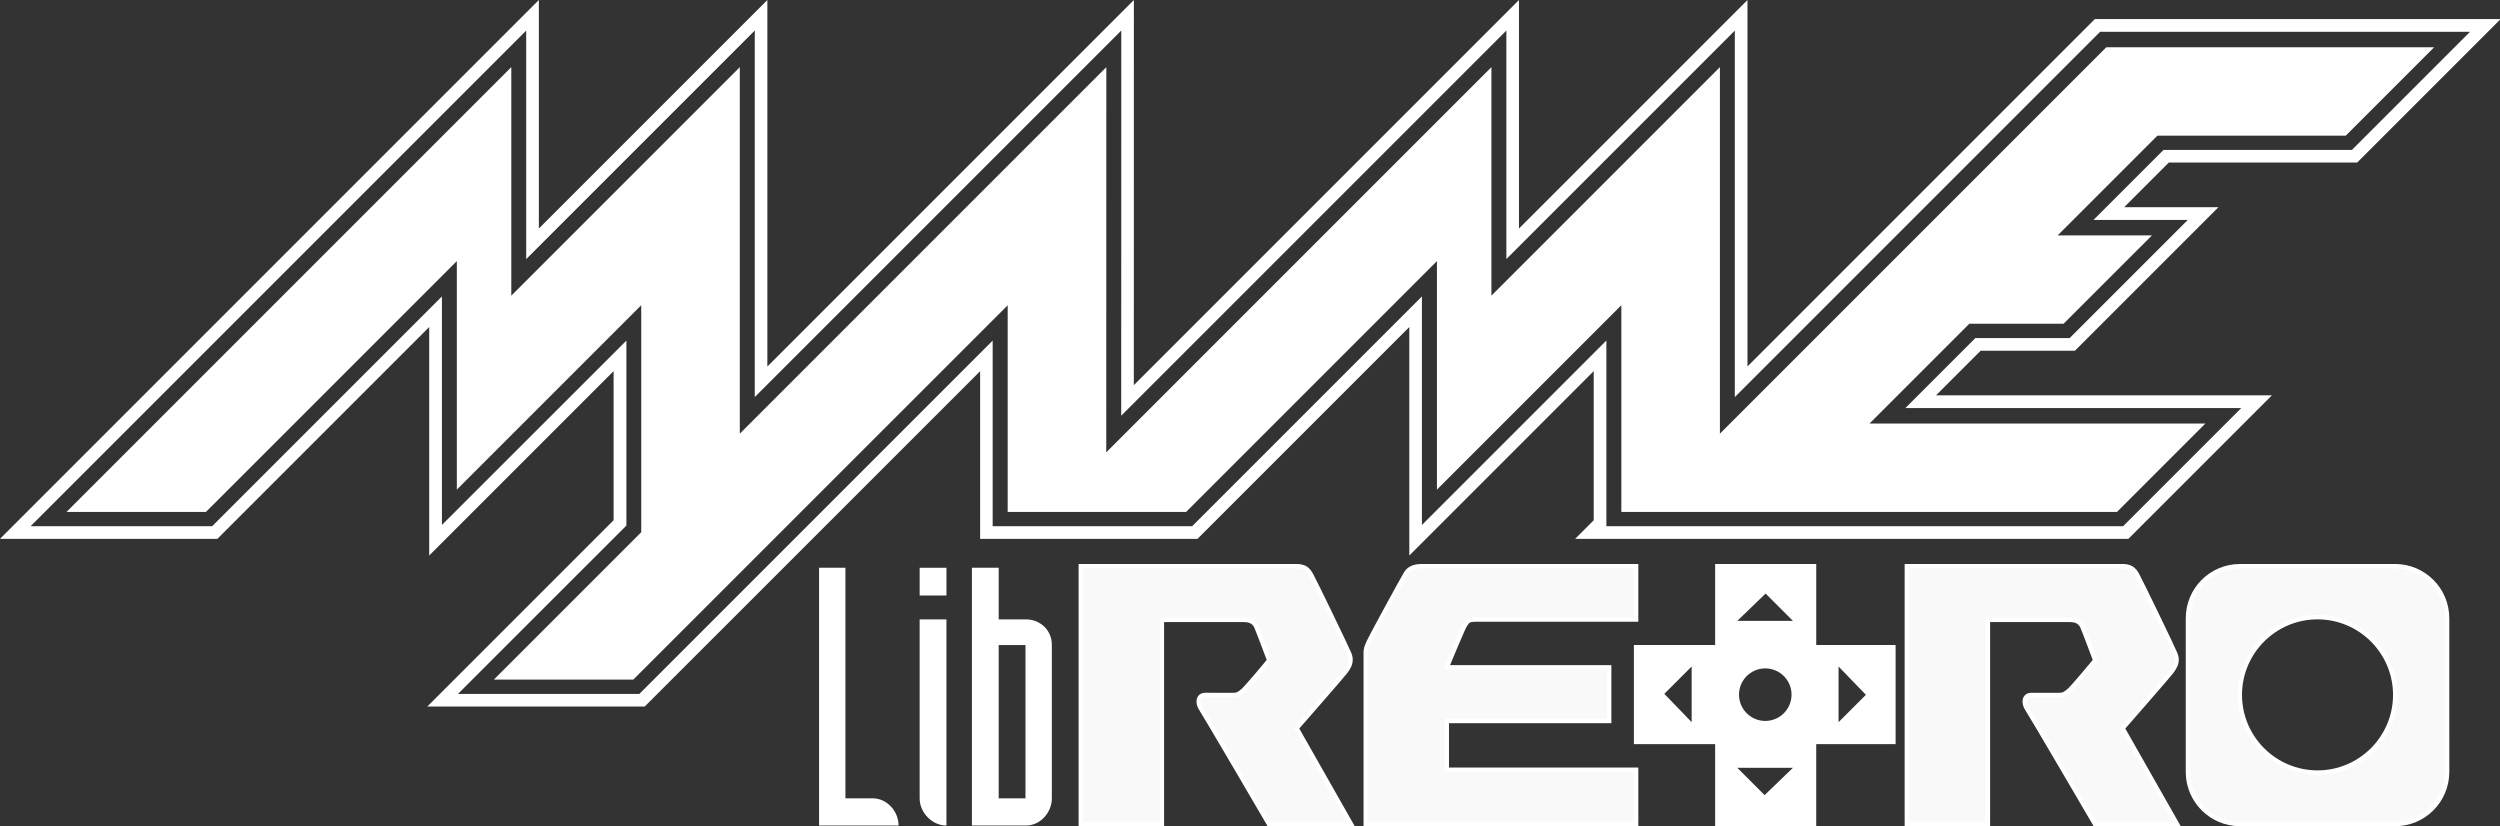 <?xml version="1.0" encoding="UTF-8" standalone="no"?>
<svg
   enable-background="new 1.735 -0.002 565.195 186.787"
   height="1269.057"
   viewBox="1.735 -.002 3840 1269.057"
   width="3840"
   version="1.1"
   id="svg59"
   sodipodi:docname="mame-libretro.svg"
   inkscape:version="1.3.2 (091e20e, 2023-11-25)"
   xmlns:inkscape="http://www.inkscape.org/namespaces/inkscape"
   xmlns:sodipodi="http://sodipodi.sourceforge.net/DTD/sodipodi-0.dtd"
   xmlns:xlink="http://www.w3.org/1999/xlink"
   xmlns="http://www.w3.org/2000/svg"
   xmlns:svg="http://www.w3.org/2000/svg">
  <rect x="1.735" y="-.002" width="3840" height="1269.057" fill="#333333" stroke="none"/>
  <defs
     id="defs59" />
  <sodipodi:namedview
     id="namedview59"
     pagecolor="#ffffff"
     bordercolor="#000000"
     borderopacity="0.25"
     inkscape:showpageshadow="2"
     inkscape:pageopacity="0.0"
     inkscape:pagecheckerboard="0"
     inkscape:deskcolor="#d1d1d1"
     showgrid="false"
     showguides="false"
     inkscape:zoom="0.13149703"
     inkscape:cx="2661.6571"
     inkscape:cy="1136.9078"
     inkscape:window-width="1312"
     inkscape:window-height="664"
     inkscape:window-x="0"
     inkscape:window-y="23"
     inkscape:window-maximized="0"
     inkscape:current-layer="svg59">
    <inkscape:grid
       id="grid60"
       units="px"
       originx="0"
       originy="0"
       spacingx="1"
       spacingy="1"
       empcolor="#0099e5"
       empopacity="0.302"
       color="#0099e5"
       opacity="0.149"
       empspacing="5"
       dotted="false"
       gridanglex="30"
       gridanglez="30"
       visible="false" />
  </sodipodi:namedview>
  <linearGradient
     id="a"
     gradientUnits="userSpaceOnUse"
     x1="557.949"
     x2="11.591"
     y1="80.187"
     y2="80.187"
     gradientTransform="matrix(6.794,0,0,6.794,-4110.052,0.008)">
    <stop
       offset="0"
       stop-color="#013a67"
       id="stop1" />
    <stop
       offset="1"
       stop-color="#6cd1ff"
       id="stop2" />
  </linearGradient>
  <linearGradient
     id="b">
    <stop
       offset="0"
       stop-color="#08406f"
       id="stop3" />
    <stop
       offset="1"
       stop-color="#60c5f5"
       id="stop4" />
  </linearGradient>
  <linearGradient
     id="c"
     gradientUnits="userSpaceOnUse"
     x1="64.53"
     x2="60.585"
     xlink:href="#b"
     y1="63.38"
     y2="59.435"
     gradientTransform="matrix(6.794,0,0,6.794,-10.052,0.008)" />
  <linearGradient
     id="d"
     gradientUnits="userSpaceOnUse"
     x1="123.116"
     x2="119.49"
     xlink:href="#b"
     y1="138.499"
     y2="134.874"
     gradientTransform="matrix(6.794,0,0,6.794,-10.052,0.008)" />
  <linearGradient
     id="e"
     gradientUnits="userSpaceOnUse"
     x1="25.544"
     x2="25.544"
     xlink:href="#b"
     y1="118.642"
     y2="114.328"
     gradientTransform="matrix(6.794,0,0,6.794,-10.052,0.008)" />
  <linearGradient
     id="f"
     gradientUnits="userSpaceOnUse"
     x1="121.006"
     x2="121.006"
     xlink:href="#b"
     y1="157.77"
     y2="153.314"
     gradientTransform="matrix(6.794,0,0,6.794,-10.052,0.008)" />
  <linearGradient
     id="g"
     gradientUnits="userSpaceOnUse"
     x1="427.514"
     x2="427.514"
     xlink:href="#b"
     y1="118.612"
     y2="114.145"
     gradientTransform="matrix(6.794,0,0,6.794,-10.052,0.008)" />
  <linearGradient
     id="h"
     gradientUnits="userSpaceOnUse"
     x1="250.884"
     x2="250.884"
     xlink:href="#b"
     y1="119.483"
     y2="115.006"
     gradientTransform="matrix(6.794,0,0,6.794,-10.052,0.008)" />
  <linearGradient
     id="i"
     gradientUnits="userSpaceOnUse"
     x1="522.101"
     x2="522.101"
     xlink:href="#b"
     y1="6.776"
     y2="1.913"
     gradientTransform="matrix(6.794,0,0,6.794,-10.052,0.008)" />
  <linearGradient
     id="j"
     gradientUnits="userSpaceOnUse"
     x1="514.833"
     x2="514.833"
     xlink:href="#b"
     y1="31.305"
     y2="27.094"
     gradientTransform="matrix(6.794,0,0,6.794,-10.052,0.008)" />
  <linearGradient
     id="k"
     gradientUnits="userSpaceOnUse"
     x1="459.19"
     x2="459.19"
     xlink:href="#b"
     y1="74.82"
     y2="71.101"
     gradientTransform="matrix(6.794,0,0,6.794,-10.052,0.008)" />
  <linearGradient
     id="l"
     gradientUnits="userSpaceOnUse"
     x1="489.981"
     x2="489.981"
     xlink:href="#b"
     y1="49.7"
     y2="44.145"
     gradientTransform="matrix(6.794,0,0,6.794,-10.052,0.008)" />
  <linearGradient
     id="m"
     gradientUnits="userSpaceOnUse"
     x1="74.211"
     x2="70.668"
     xlink:href="#b"
     y1="93.416"
     y2="89.873"
     gradientTransform="matrix(6.794,0,0,6.794,-10.052,0.008)" />
  <linearGradient
     id="n"
     gradientUnits="userSpaceOnUse"
     x1="120.076"
     x2="114.71"
     xlink:href="#b"
     y1="28.959"
     y2="28.959"
     gradientTransform="matrix(6.794,0,0,6.794,-10.052,0.008)" />
  <linearGradient
     id="o"
     gradientUnits="userSpaceOnUse"
     x1="172.902"
     x2="166.242"
     xlink:href="#b"
     y1="44.549"
     y2="44.549"
     gradientTransform="matrix(6.794,0,0,6.794,-10.052,0.008)" />
  <linearGradient
     id="p"
     gradientUnits="userSpaceOnUse"
     x1="255.809"
     x2="249.816"
     xlink:href="#b"
     y1="49.806"
     y2="49.806"
     gradientTransform="matrix(6.794,0,0,6.794,-10.052,0.008)" />
  <linearGradient
     id="q"
     gradientUnits="userSpaceOnUse"
     x1="349.097"
     x2="343.396"
     xlink:href="#b"
     y1="29.214"
     y2="29.214"
     gradientTransform="matrix(6.794,0,0,6.794,-10.052,0.008)" />
  <linearGradient
     id="r"
     gradientUnits="userSpaceOnUse"
     x1="400.781"
     x2="394.984"
     xlink:href="#b"
     y1="43.034"
     y2="43.034"
     gradientTransform="matrix(6.794,0,0,6.794,-10.052,0.008)" />
  <linearGradient
     id="s"
     gradientUnits="userSpaceOnUse"
     x1="101.586"
     x2="96.475"
     xlink:href="#b"
     y1="93.527"
     y2="93.527"
     gradientTransform="matrix(6.794,0,0,6.794,-10.052,0.008)" />
  <linearGradient
     id="t"
     gradientUnits="userSpaceOnUse"
     x1="121.07"
     x2="117.517"
     xlink:href="#b"
     y1="98.427"
     y2="94.873"
     gradientTransform="matrix(6.794,0,0,6.794,-10.052,0.008)" />
  <linearGradient
     id="u"
     gradientUnits="userSpaceOnUse"
     x1="553.257"
     x2="549.588"
     xlink:href="#b"
     y1="17.091"
     y2="13.421"
     gradientTransform="matrix(6.794,0,0,6.794,-10.052,0.008)" />
  <linearGradient
     id="v"
     gradientUnits="userSpaceOnUse"
     x1="145.815"
     x2="140.417"
     xlink:href="#b"
     y1="94.468"
     y2="94.468"
     gradientTransform="matrix(6.794,0,0,6.794,-10.052,0.008)" />
  <linearGradient
     id="w"
     gradientUnits="userSpaceOnUse"
     x1="148.598"
     x2="144.11"
     xlink:href="#b"
     y1="31.6"
     y2="27.112"
     gradientTransform="matrix(6.794,0,0,6.794,-10.052,0.008)" />
  <linearGradient
     id="x"
     gradientUnits="userSpaceOnUse"
     x1="215.667"
     x2="211.508"
     xlink:href="#b"
     y1="46.911"
     y2="42.753"
     gradientTransform="matrix(6.794,0,0,6.794,-10.052,0.008)" />
  <linearGradient
     id="y"
     gradientUnits="userSpaceOnUse"
     x1="304.136"
     x2="299.752"
     xlink:href="#b"
     y1="52.399"
     y2="48.015"
     gradientTransform="matrix(6.794,0,0,6.794,-10.052,0.008)" />
  <linearGradient
     id="z"
     gradientUnits="userSpaceOnUse"
     x1="376.791"
     x2="372.584"
     xlink:href="#b"
     y1="31.45"
     y2="27.242"
     gradientTransform="matrix(6.794,0,0,6.794,-10.052,0.008)" />
  <linearGradient
     id="A"
     gradientUnits="userSpaceOnUse"
     x1="488.559"
     x2="485.102"
     xlink:href="#b"
     y1="59.855"
     y2="56.398"
     gradientTransform="matrix(6.794,0,0,6.794,-10.052,0.008)" />
  <linearGradient
     id="B"
     gradientUnits="userSpaceOnUse"
     x1="499.63"
     x2="495.67"
     xlink:href="#b"
     y1="103.966"
     y2="100.006"
     gradientTransform="matrix(6.794,0,0,6.794,-10.052,0.008)" />
  <linearGradient
     id="C"
     gradientUnits="userSpaceOnUse"
     x1="441.657"
     x2="437.372"
     xlink:href="#b"
     y1="46.205"
     y2="41.92"
     gradientTransform="matrix(6.794,0,0,6.794,-10.052,0.008)" />
  <linearGradient
     id="D"
     gradientUnits="userSpaceOnUse"
     x1="486.68"
     x2="481.567"
     xlink:href="#b"
     y1="41.239"
     y2="36.127"
     gradientTransform="matrix(6.794,0,0,6.794,-10.052,0.008)" />
  <linearGradient
     id="E"
     gradientUnits="userSpaceOnUse"
     x1="185.798"
     x2="182.155"
     xlink:href="#b"
     y1="116.92"
     y2="113.277"
     gradientTransform="matrix(6.794,0,0,6.794,-10.052,0.008)" />
  <linearGradient
     id="F"
     gradientUnits="userSpaceOnUse"
     x1="302.849"
     x2="299.208"
     xlink:href="#b"
     y1="93.728"
     y2="90.087"
     gradientTransform="matrix(6.794,0,0,6.794,-10.052,0.008)" />
  <linearGradient
     id="G"
     gradientUnits="userSpaceOnUse"
     x1="349.71"
     x2="346.2"
     xlink:href="#b"
     y1="97.675"
     y2="94.165"
     gradientTransform="matrix(6.794,0,0,6.794,-10.052,0.008)" />
  <linearGradient
     id="H"
     gradientUnits="userSpaceOnUse"
     x1="370.627"
     x2="366.203"
     xlink:href="#b"
     y1="118.232"
     y2="113.808"
     gradientTransform="matrix(6.794,0,0,6.794,-10.052,0.008)" />
  <linearGradient
     id="I"
     gradientUnits="userSpaceOnUse"
     x1="229.278"
     x2="223.24"
     xlink:href="#b"
     y1="96.358"
     y2="96.358"
     gradientTransform="matrix(6.794,0,0,6.794,-10.052,0.008)" />
  <linearGradient
     id="J"
     gradientUnits="userSpaceOnUse"
     x1="330.125"
     x2="324.913"
     xlink:href="#b"
     y1="93.108"
     y2="93.108"
     gradientTransform="matrix(6.794,0,0,6.794,-10.052,0.008)" />
  <linearGradient
     id="K"
     gradientUnits="userSpaceOnUse"
     x1="374.791"
     x2="368.545"
     xlink:href="#b"
     y1="92.395"
     y2="92.395"
     gradientTransform="matrix(6.794,0,0,6.794,-10.052,0.008)" />
  <linearGradient
     id="L"
     gradientUnits="userSpaceOnUse"
     x1="440.459"
     x2="436.04"
     xlink:href="#b"
     y1="84.266"
     y2="79.847"
     gradientTransform="matrix(6.794,0,0,6.794,-10.052,0.008)" />
  <linearGradient
     id="M"
     gradientUnits="userSpaceOnUse"
     x1="472.741"
     x2="472.741"
     xlink:href="#b"
     y1="94.099"
     y2="88.296"
     gradientTransform="matrix(6.794,0,0,6.794,-10.052,0.008)" />
  <g
     id="g1"
     style="fill:#008080" />
  <g
     id="g3">
    <g
       fill="#c0392b"
       id="g44"
       transform="matrix(6.794,0,0,6.794,-10.052,0.008)"
       style="fill:#ffffff">
      <path
         d="m 199.027,180.485 c 3.235,0 5.857,2.921 5.857,6.156 H 186.913 V 128.36 h 5.958 v 52.125 z"
         id="path42"
         style="fill:#ffffff" />
      <path
         d="m 215.707,186.642 c -3.235,0 -6.057,-2.923 -6.057,-6.156 v -40.459 h 6.057 z"
         id="path43"
         style="fill:#ffffff" />
      <path
         d="m 233.678,140.026 h -6.157 V 128.36 h -6.055 v 58.281 h 12.212 c 3.235,0 5.857,-2.923 5.857,-6.156 v -34.75 c 0,-3.235 -2.622,-5.709 -5.857,-5.709 z m -0.1,40.459 h -6.057 v -34.65 h 6.057 z"
         id="path44"
         style="fill:#ffffff" />
    </g>
    <path
       d="m 1661.894,869.689 h 329.359 c 0,0 18.718,3.03 24.785,14.166 6.067,11.142 53.633,109.277 58.178,120.405 4.552,11.142 0.503,19.227 -6.081,27.842 -6.583,8.601 -74.878,86.503 -74.878,86.503 l 83.473,147.059 h -125.97 c 0,0 -98.657,-168.82 -104.215,-176.905 -5.571,-8.085 -5.571,-21.252 6.57,-21.252 h 43.007 c 5.558,0 8.092,-1.006 14.668,-6.57 6.577,-5.571 40.473,-46.56 40.473,-46.56 0,0 -16.19,-43.503 -19.73,-51.601 -3.54,-8.099 -11.136,-10.619 -18.208,-10.619 -7.08,0 -126.975,0 -126.975,0 v 313.501 h -124.462 z"
       fill="#231f20"
       id="path45"
       style="stroke-width:6.794;fill:#f9f9f9" />
    <path
       d="m 1948.817,1269.055 -0.985,-1.685 c -0.054,-0.082 -24.656,-42.212 -49.998,-85.416 -25.322,-43.136 -51.527,-87.61 -54.075,-91.279 -2.629,-3.859 -4.172,-8.486 -4.185,-13.018 0,-3.336 0.876,-6.733 3.214,-9.403 2.337,-2.677 6.026,-4.206 10.341,-4.165 12.155,0 37.443,0 43.007,0.014 5.069,-0.17 5.789,-0.326 12.481,-5.775 2.745,-2.283 13.106,-14.132 22.298,-24.975 7.154,-8.411 13.799,-16.415 16.489,-19.649 -3.125,-8.377 -15.973,-42.728 -18.976,-49.584 -2.86,-6.509 -8.669,-8.506 -15.083,-8.588 -3.54,0 -35.295,0 -66.154,0 -24.669,0 -48.741,0 -57.431,0 v 313.508 h -131.269 v -399.359 -3.411 h 3.411 329.345 c 14.03,-0.387 21.816,4.199 27.774,15.953 6.23,11.468 53.619,109.202 58.355,120.738 1.474,3.635 2.174,7.12 2.16,10.443 0,8.01 -3.968,14.505 -8.69,20.749 -6.21,8.105 -63.138,73.118 -73.431,84.859 l 85.171,150.035 z m 122.084,-6.808 -81.767,-144.09 1.576,-1.8 c 0.082,-0.102 68.403,-78.051 74.729,-86.319 4.518,-5.931 7.331,-11.04 7.317,-16.625 -0.014,-2.378 -0.482,-4.939 -1.685,-7.868 -4.382,-10.728 -52.118,-109.263 -58.022,-120.059 -6.183,-10.531 -8.506,-12.005 -21.802,-12.399 -12.827,0 -291.896,0 -325.948,0 v 389.161 h 117.654 V 948.746 h 3.411 126.975 c 7.752,-0.088 17.108,2.976 21.32,12.651 3.655,8.364 19.771,51.73 19.798,51.778 l 0.686,1.841 -1.25,1.522 c -0.156,0.143 -33.611,40.731 -40.901,46.981 -6.455,5.666 -10.809,7.521 -16.863,7.378 -5.564,-0.014 -30.852,-0.014 -43.007,-0.014 -5.517,0.306 -6.38,2.405 -6.767,6.774 -0.014,2.901 1.121,6.468 2.996,9.158 5.49,8.024 93.073,157.834 103.366,175.431 z"
       fill="#ffffff"
       id="path46"
       style="stroke-width:6.794" />
    <path
       d="m 2930.683,869.689 h 329.345 c 13.67,0 18.725,3.03 24.785,14.166 6.067,11.142 53.64,109.277 58.178,120.405 4.566,11.142 0.503,19.227 -6.067,27.842 -6.583,8.601 -74.878,86.503 -74.878,86.503 l 83.479,147.059 H 3219.542 c 0,0 -98.651,-168.82 -104.222,-176.905 -5.558,-8.085 -5.558,-21.252 6.583,-21.252 h 42.993 c 5.571,0 8.092,-1.006 14.675,-6.57 6.583,-5.571 40.473,-46.56 40.473,-46.56 0,0 -16.19,-43.503 -19.73,-51.601 -3.533,-8.092 -11.122,-10.619 -18.208,-10.619 -7.086,0 -126.975,0 -126.975,0 V 1265.658 H 2930.676 V 869.689 Z"
       fill="#231f20"
       id="path47"
       style="stroke-width:6.794;fill:#f9f9f9" />
    <path
       d="m 3217.592,1269.048 -0.972,-1.685 c -0.068,-0.088 -24.669,-42.198 -50.011,-85.409 -25.322,-43.129 -51.527,-87.597 -54.075,-91.279 -2.629,-3.852 -4.165,-8.486 -4.178,-13.024 -0.027,-3.322 0.876,-6.719 3.214,-9.396 2.324,-2.684 6.013,-4.192 10.347,-4.158 h 42.993 c 5.069,-0.149 5.789,-0.319 12.488,-5.768 2.745,-2.296 13.113,-14.132 22.305,-24.975 7.141,-8.411 13.799,-16.415 16.483,-19.649 -3.119,-8.35 -15.966,-42.721 -18.976,-49.57 -2.867,-6.529 -8.676,-8.52 -15.09,-8.601 -3.54,0 -35.295,0 -66.148,0 -24.697,0 -48.768,0 -57.431,0 v 313.501 h -131.262 v -399.345 -3.411 h 3.411 329.359 c 14.023,-0.394 21.802,4.192 27.761,15.932 6.25,11.468 53.612,109.216 58.348,120.738 1.502,3.655 2.174,7.141 2.174,10.463 -0.014,7.997 -3.968,14.499 -8.69,20.736 -6.21,8.092 -63.138,73.118 -73.438,84.859 l 85.164,150.035 h -133.776 z m 122.097,-6.801 -81.781,-144.083 1.603,-1.807 c 0.054,-0.109 68.39,-78.051 74.708,-86.319 4.498,-5.931 7.324,-11.054 7.311,-16.618 0,-2.398 -0.476,-4.946 -1.685,-7.881 -4.369,-10.714 -52.097,-109.249 -58.015,-120.052 -6.169,-10.531 -8.52,-12.005 -21.802,-12.392 -12.834,-0.014 -291.896,-0.014 -325.948,0 v 389.154 h 117.633 V 948.746 h 3.411 126.975 c 7.752,-0.088 17.121,2.976 21.327,12.651 3.648,8.377 19.771,51.724 19.798,51.778 l 0.693,1.841 -1.25,1.529 c -0.143,0.143 -33.624,40.71 -40.901,46.975 -6.461,5.68 -10.803,7.535 -16.863,7.365 -5.558,0 -30.866,0 -42.993,0 -5.53,0.306 -6.393,2.398 -6.78,6.767 -0.027,2.921 1.114,6.475 2.996,9.172 5.496,8.017 93.059,157.807 103.373,175.424 z"
       fill="#ffffff"
       id="path48"
       style="stroke-width:6.794" />
    <path
       d="m 2099.524,1265.658 c 0,0 0,-253.299 0,-261.907 0,-8.601 2.018,-12.134 6.067,-20.742 4.063,-8.608 50.596,-94.105 55.664,-102.19 5.055,-8.092 12.141,-11.136 25.797,-11.136 h 327.749 v 81.958 c 0,0 -237.196,0 -246.301,0 -9.104,0 -13.153,0.516 -19.227,13.67 -6.074,13.153 -25.294,59.7 -25.294,59.7 h 249.419 v 82.467 h -249.419 v 74.878 h 290.822 v 83.31 h -415.277 z"
       fill="#231f20"
       id="path49"
       style="stroke-width:6.794;fill:#f9f9f9" />
    <path
       d="m 2099.524,1269.055 v -3.397 h 3.397 -3.397 v 3.397 h -3.397 v -3.397 c 0,-0.014 0,-253.305 0,-261.907 -0.054,-9.213 2.412,-13.833 6.373,-22.19 4.274,-8.995 50.569,-94.078 55.868,-102.557 5.585,-9.213 14.703,-12.888 28.692,-12.732 h 327.749 3.384 v 88.752 h -3.384 c -0.014,0 -237.196,0 -246.301,0 -9.118,0.557 -9.648,-0.89 -16.15,11.699 -4.831,10.456 -18.263,42.721 -23.304,54.876 h 247.748 v 89.268 l -249.419,-0.014 v 68.084 h 290.822 v 90.11 z m 411.867,-6.808 v -76.502 H 2220.568 v -81.679 h 249.433 v -75.666 H 2218.883 l 1.936,-4.695 c 0.014,-0.034 19.214,-46.506 25.356,-59.822 5.653,-13.717 13.215,-16.197 22.319,-15.64 h 242.904 v -75.163 c -33.984,0 -311.545,0 -324.365,0 -13.337,0.163 -18.392,2.568 -22.917,9.525 -4.831,7.711 -51.635,93.637 -55.467,101.837 -4.124,8.853 -5.68,11.319 -5.748,19.309 v 258.489 z"
       fill="#ffffff"
       id="path50"
       style="stroke-width:6.794" />
    <path
       id="path51"
       style="stroke-width:6.794;fill:#ffffff"
       d="M 2639.588 869.695 L 2639.588 994.15 L 2514.801 994.15 L 2514.801 1139.594 L 2639.588 1139.594 L 2639.588 1265.658 L 2788.075 1265.658 L 2788.075 1139.594 L 2909.995 1139.594 L 2909.995 994.15 L 2788.075 994.15 L 2788.075 869.695 L 2639.588 869.695 z M 2713.7 911.691 L 2755.7 953.672 L 2670.204 953.672 L 2713.7 911.691 z M 2713.21 1023.25 C 2737.376 1023.25 2756.958 1042.844 2756.958 1067.004 C 2756.958 1091.17 2737.369 1110.766 2713.21 1110.766 C 2689.029 1110.766 2669.45 1091.17 2669.45 1067.004 C 2669.45 1042.837 2689.036 1023.25 2713.21 1023.25 z M 2600.122 1023.754 L 2600.122 1109.236 L 2558.133 1065.734 L 2600.122 1023.754 z M 2825.762 1023.754 L 2867.762 1067.25 L 2825.762 1109.236 L 2825.762 1023.754 z M 2670.204 1179.318 L 2755.7 1179.318 L 2712.184 1221.307 L 2670.204 1179.318 z " />
    <path
       d="m 2636.185,1269.055 v -126.065 H 2511.397 V 990.74 h 124.788 V 866.286 h 155.286 v 124.455 h 121.914 v 152.249 l -121.927,-0.02 v 126.085 z m -118,-132.866 h 124.801 v 126.058 h 141.685 v -126.058 h 121.914 V 997.541 h -118.51 v -3.397 h 3.397 -3.397 v 3.397 h -3.404 V 873.08 h -141.685 v 124.462 l -124.801,-0.014 z m 195.025,-22.04 v -3.384 -3.411 c 22.278,-0.041 40.303,-18.059 40.343,-40.35 -0.041,-22.292 -18.059,-40.33 -40.343,-40.364 -22.305,0.041 -40.33,18.072 -40.364,40.364 0.041,22.291 18.059,40.316 40.364,40.364 v 3.397 3.384 c -26.062,0 -47.158,-21.109 -47.178,-47.144 0.02,-26.049 21.116,-47.151 47.178,-47.165 26.035,0.014 47.138,21.116 47.138,47.165 0,26.035 -21.102,47.144 -47.138,47.165 z"
       id="path52"
       style="fill:#ffffff;stroke-width:6.794" />
    <path
       d="m 3680.523,869.689 h -238.127 c -44.135,0 -79.94,35.791 -79.94,79.94 v 236.096 c 0,44.148 35.805,79.94 79.94,79.94 h 238.127 c 44.148,0 79.94,-35.791 79.94,-79.94 V 949.629 c -0.02,-44.155 -35.791,-79.94 -79.94,-79.94 z m -119.074,317.034 c -65.937,0 -119.4,-53.456 -119.4,-119.393 0,-65.937 53.463,-119.386 119.4,-119.386 65.937,0 119.4,53.449 119.4,119.386 0,65.937 -53.463,119.393 -119.4,119.393 z"
       fill="#231f20"
       id="path56"
       style="stroke-width:6.794;fill:#f9f9f9" />
    <path
       d="m 3442.389,1269.048 c -46.01,0 -83.337,-37.306 -83.337,-83.337 V 949.622 c 0,-46.037 37.32,-83.337 83.337,-83.35 h 238.134 v 3.404 3.39 h -238.134 c -42.26,0.095 -76.468,34.283 -76.543,76.556 v 236.089 c 0.075,42.273 34.283,76.461 76.543,76.536 h 238.134 c 42.266,-0.075 76.454,-34.263 76.543,-76.536 V 949.622 c -0.014,-42.287 -34.276,-76.556 -76.543,-76.556 v -3.39 -3.404 c 46.023,0.014 83.31,37.32 83.323,83.35 l 0.014,236.089 c -0.014,46.023 -37.32,83.337 -83.337,83.337 z m -3.744,-201.724 c 0,-67.812 54.992,-122.777 122.79,-122.79 67.819,0.014 122.797,54.978 122.811,122.79 -0.014,67.819 -54.992,122.79 -122.811,122.79 v -3.39 -3.404 c 64.069,-0.122 115.901,-51.948 116.01,-115.996 -0.116,-64.055 -51.948,-115.881 -116.01,-115.989 -64.069,0.116 -115.881,51.941 -115.989,115.989 0.116,64.055 51.928,115.881 115.989,115.996 v 3.404 3.39 c -67.799,0 -122.79,-54.971 -122.79,-122.79 z"
       fill="#ffffff"
       id="path57"
       style="stroke-width:6.794" />
    <path
       d="m 1414.336,872.101 h 41.152 v 42.592 h -41.152 z"
       fill="#c0392b"
       id="path58"
       style="stroke-width:6.794;fill:#ffffff" />
    <g
       fill="#ffffff"
       id="g2"
       transform="translate(1.735,-0.002)"
       style="fill:#ffffff">
      <path
         d="m 2672.856,636.82 c -12.518,12.518 -25.037,25.036 -37.555,37.555 0,-186.167 0,-372.333 0,-558.5 -116.067,116.066 -232.134,232.133 -348.201,348.199 0,-116.066 0,-232.133 0,-348.199 -195.633,195.649 -391.269,391.296 -586.9,586.947 0.032,-195.649 0.068,-391.298 0.102,-586.947 -186.167,186.167 -372.333,372.333 -558.5,558.5 0,-186.167 0,-372.333 0,-558.5 -116.067,116.066 -232.134,232.133 -348.201,348.199 0,-116.066 0,-232.133 0,-348.199 C 567.691,341.783 341.783,567.691 115.875,793.6 H 328.324 C 455.749,666.208 583.175,538.818 710.6,411.426 V 759.625 l 281,-281 v 345.949 c -74.842,74.842 -149.684,149.684 -224.525,224.525 H 979.525 C 1169.684,858.975 1359.842,668.85 1550,478.725 v 314.875 h 271.926 C 1949.317,666.208 2076.708,538.817 2204.1,411.426 V 759.625 c 93.667,-93.667 187.333,-187.333 281,-281 v 314.975 h 755.326 c 44.882,-44.9 89.764,-89.799 134.647,-134.699 -170.583,0 -341.165,0 -511.748,0 50.667,-50.667 101.333,-101.333 152,-152 h 143.602 c 44.884,-44.867 89.768,-89.733 134.652,-134.6 -47.884,0 -95.768,0 -143.652,0 50.667,-50.667 101.333,-101.333 152,-152 h 287 c 44.9,-44.9 89.799,-89.801 134.699,-134.701 -166.517,0 -333.034,0 -499.551,0 C 3040.335,269.34 2856.595,453.08 2672.856,636.82 Z"
         transform="matrix(1.008,0,0,1.008,-14.596,-13.659)"
         id="path1"
         style="fill:#ffffff" />
      <path
         d="M 14.484,835.6 H 345.715 C 453.31,728.005 560.905,620.411 668.5,512.816 v 348.199 c 93.667,-93.667 187.333,-187.333 281,-281 V 807.184 C 854.861,901.822 760.223,996.461 665.584,1091.1 H 996.916 C 1167.277,920.771 1337.639,750.444 1508,580.115 v 255.484 h 331.215 C 1946.81,728.005 2054.405,620.411 2162,512.816 v 348.199 c 93.667,-93.667 187.333,-187.333 281,-281 v 227.27 c -9.439,9.438 -18.878,18.876 -28.316,28.314 h 843.031 c 72.9,-72.9 145.801,-145.799 218.701,-218.699 -170.6,0 -341.2,0 -511.801,0 22.667,-22.667 45.333,-45.333 68,-68 h 143.701 C 3249.216,476 3322.116,403.1 3395.016,330.199 c -47.9,0 -95.799,0 -143.699,0 22.667,-22.667 45.333,-45.333 68,-68 h 287 C 3679.216,189.299 3752.116,116.4 3825.016,43.5 c -206.111,0 -412.221,0 -618.332,0 -176.461,176.462 -352.922,352.923 -529.383,529.385 0,-186.133 0,-372.267 0,-558.4 -116.067,116.066 -232.134,232.133 -348.201,348.199 0,-116.066 0,-232.133 0,-348.199 -195.633,195.636 -391.269,391.269 -586.9,586.906 0.032,-195.635 0.068,-391.271 0.102,-586.906 -186.167,186.167 -372.333,372.333 -558.5,558.5 0,-186.167 0,-372.333 0,-558.5 C 1067.734,130.551 951.667,246.617 835.6,362.684 c 0,-116.066 0,-232.133 0,-348.199 C 561.895,288.189 288.189,561.895 14.484,835.6 Z M 1723.1,65.84 c -0.038,194.025 -0.071,388.051 -0.1,582.076 C 1918.633,452.283 2114.267,256.649 2309.9,61.016 V 409.215 c 116.033,-116.033 232.066,-232.066 348.1,-348.1 V 619.615 C 2843.571,434.044 3029.143,248.472 3214.714,62.9 h 563.67 c -60,60 -120,120 -180,180 -95.7,0 -191.4,0 -287.1,0 -35.567,35.566 -71.134,71.133 -106.701,106.699 h 143.701 c -60,60 -120,120 -180,180 -47.9,0 -95.801,0 -143.701,0 -35.566,35.567 -71.133,71.134 -106.699,106.701 h 511.799 c -60,60 -120,120 -180,180 -262.461,0 -524.922,0 -787.383,0 0,-94.305 0,-188.611 0,-282.916 -93.701,93.7 -187.401,187.4 -281.102,281.1 0,-116.1 0,-232.201 0,-348.301 -116.705,116.706 -233.41,233.411 -350.115,350.117 -101.328,0 -202.656,0 -303.984,0 0,-94.272 0,-188.544 0,-282.816 -179.472,179.472 -358.944,358.944 -538.416,538.416 -92.124,0 -184.249,0 -276.373,0 C 797.874,986.373 883.437,900.844 969,815.316 c 0,-93.945 0,-187.889 0,-281.834 -93.673,93.659 -187.398,187.266 -281.1,280.896 0,-116.065 0,-232.13 0,-348.195 -116.705,116.706 -233.41,233.411 -350.115,350.117 -92.223,0 -184.447,0 -276.67,0 C 312.844,564.572 564.572,312.844 816.301,61.115 V 409.316 C 932.4,293.216 1048.5,177.116 1164.6,61.016 V 619.516 c 186.166,-186.169 372.335,-372.335 558.5,-558.506 z"
         transform="matrix(1.008,0,0,1.008,-14.596,-14.596)"
         id="path2"
         style="fill:#ffffff" />
    </g>
  </g>
</svg>
